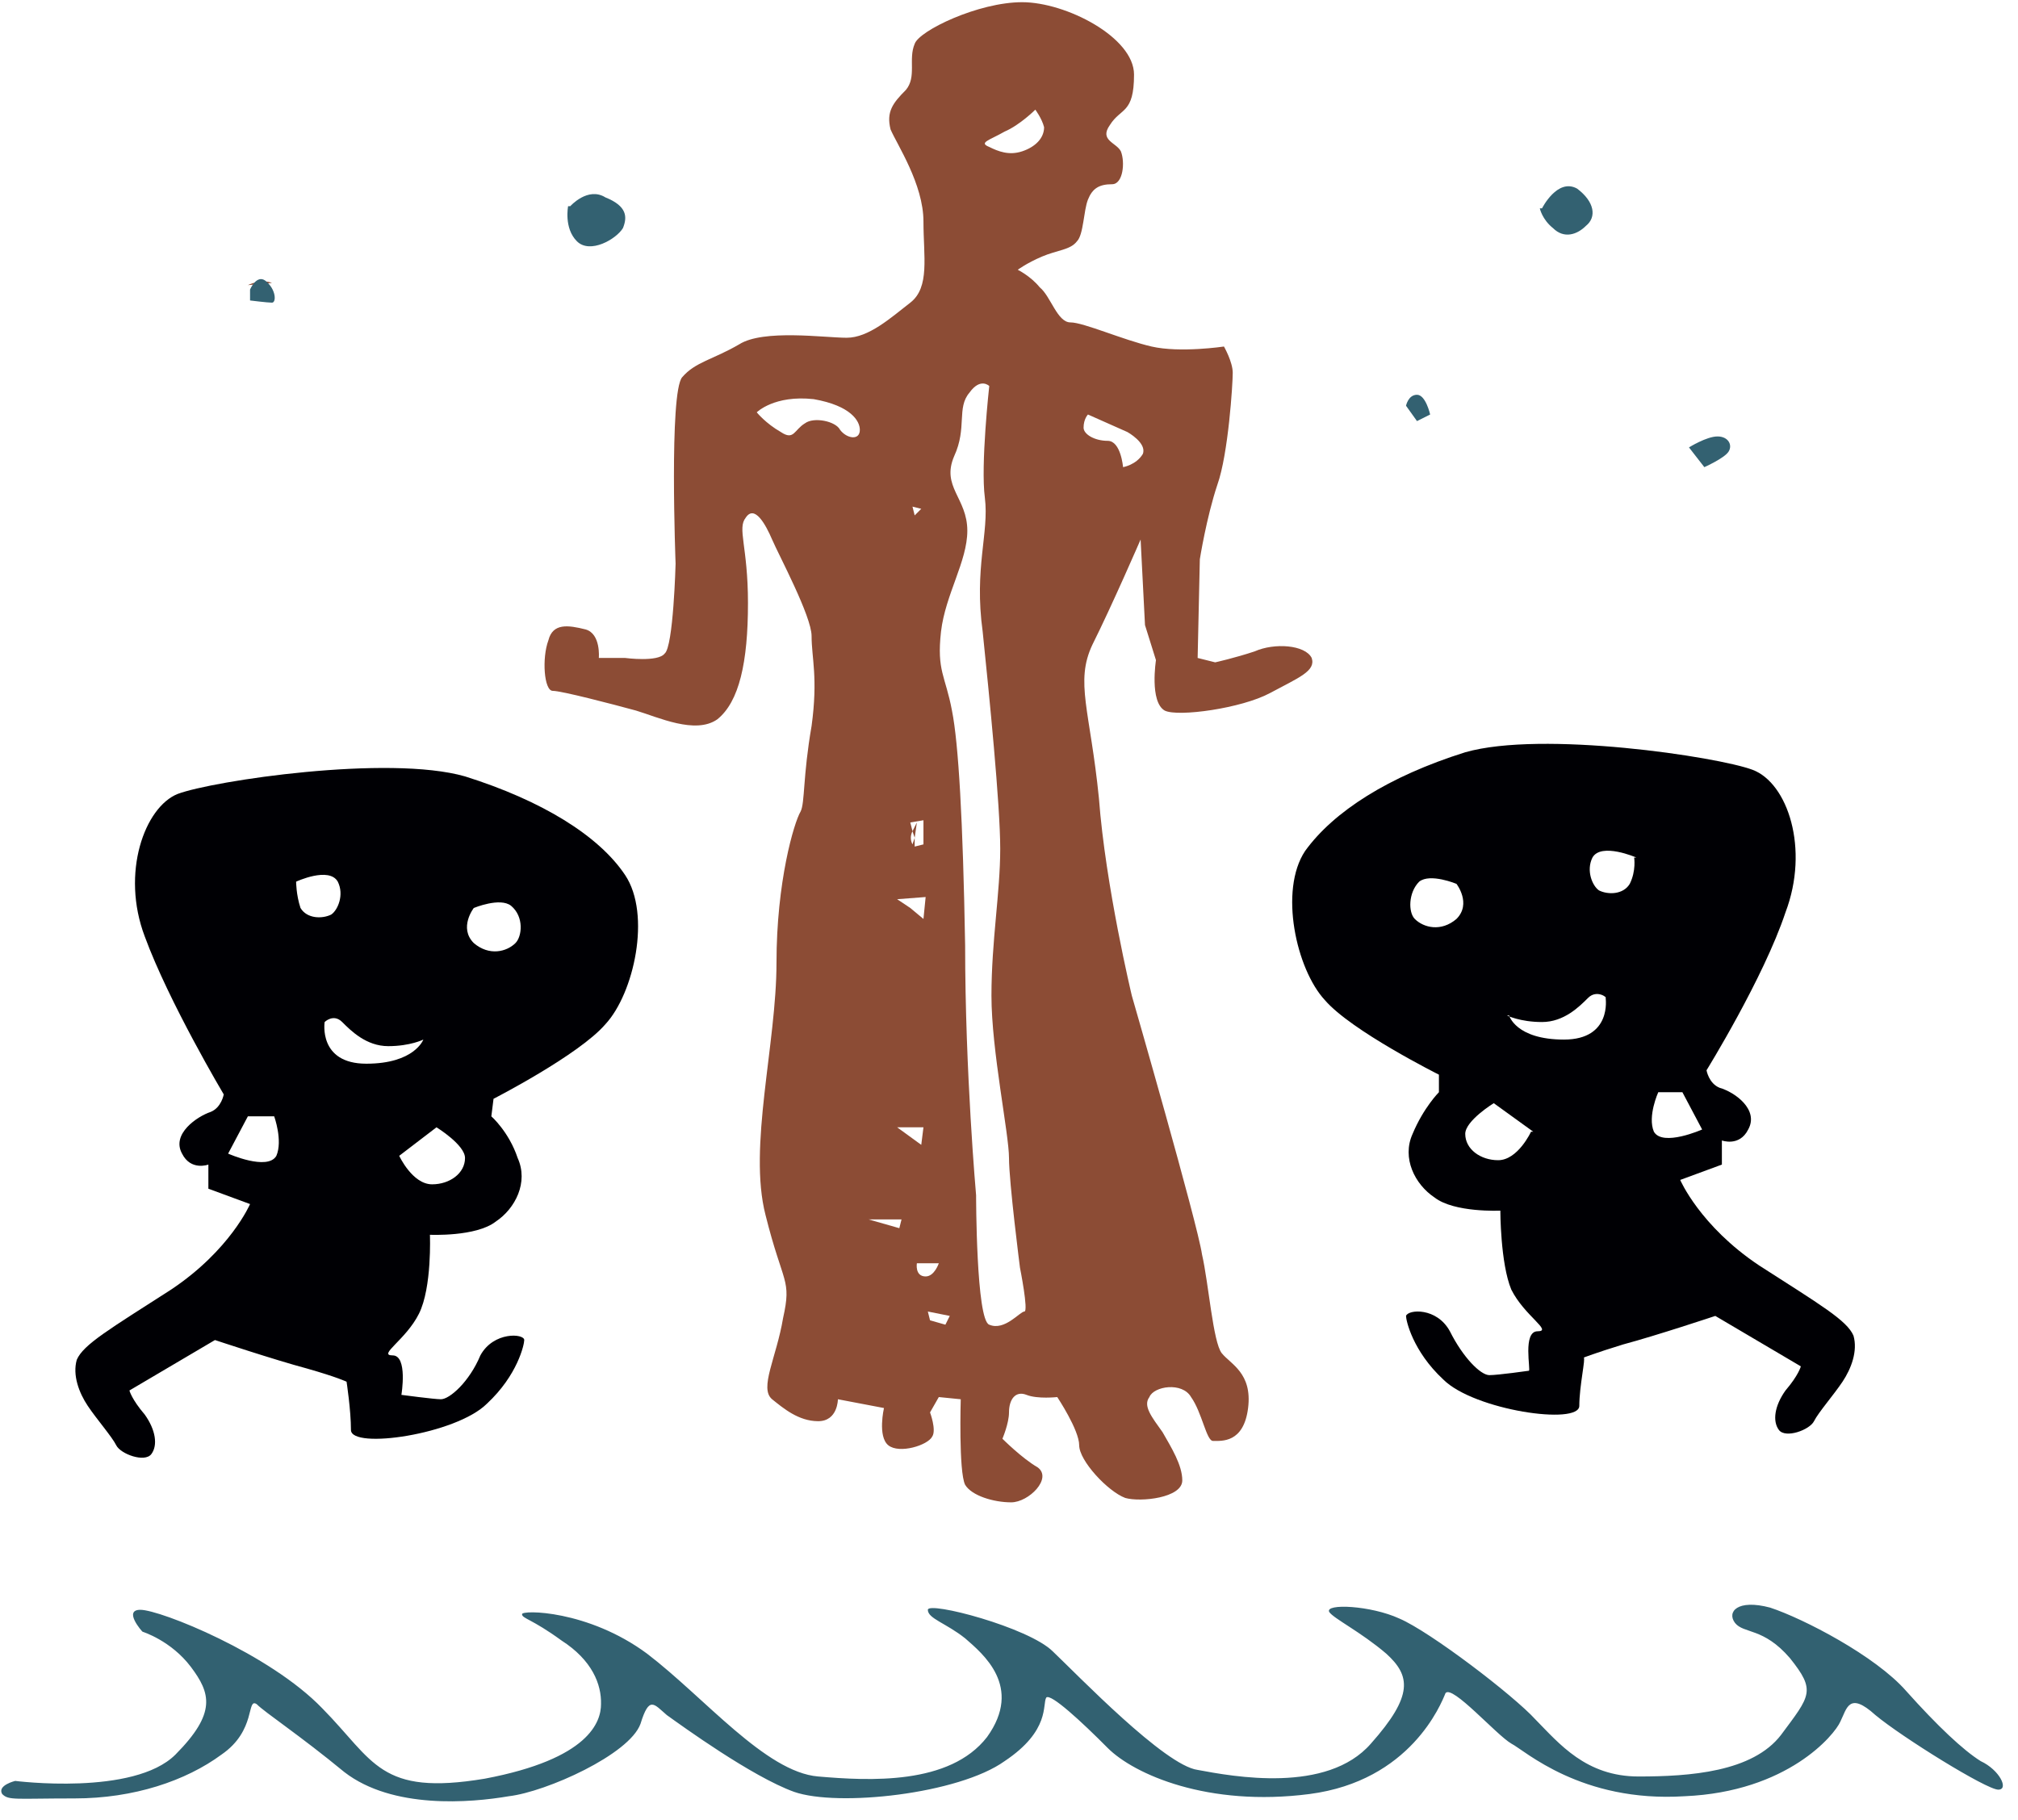 <svg class="brand__logo efecto--shake" xmlns="http://www.w3.org/2000/svg" xmlns:xlink="http://www.w3.org/1999/xlink" viewBox="0 0 92 83" aria-labelledby="title desc">

	<title>logo nanos i gegants de vinaros</title>
	<desc>vectorizado por sergio fores</desc>


		<g stroke="none" stroke-width="1" fill="none" fill-rule="evenodd">

			<!-- puntitos -->
			<path d="M0.677 81.2 C0.677 81.2 6.1 81.9 8 80 C9.884 78.1 9.6 77.2 8.7 76 C7.793 74.8 6.5 74.4 6.5 74.4 C6.484 74.4 5.6 73.4 6.4 73.4 C7.309 73.4 12.3 75.4 14.7 77.9 C17.066 80.3 17.3 81.9 22.1 81.1 C26.871 80.2 27.4 78.5 27.4 77.7 C27.423 76.8 27 75.7 25.6 74.8 C24.226 73.8 23.8 73.8 23.8 73.6 C23.774 73.4 26.8 73.4 29.5 75.4 C32.121 77.4 34.9 80.8 37.3 81 C39.62 81.2 43.3 81.4 45 79.2 C46.654 76.9 44.8 75.4 44 74.7 C43.12 74 42.3 73.8 42.3 73.4 C42.31 73 46.9 74.2 48 75.3 C49.158 76.4 53.1 80.5 54.6 80.7 C56.207 81 60.5 81.8 62.5 79.5 C64.456 77.3 64.3 76.4 63.2 75.4 C62.029 74.4 60.8 73.8 60.6 73.5 C60.384 73.1 62.5 73.2 63.8 73.8 C65.203 74.4 69 77.3 70 78.4 C71.084 79.5 72.3 81 74.7 81 C77.03 81 79.9 80.8 81.2 79.1 C82.536 77.3 82.8 77.1 81.6 75.6 C80.394 74.2 79.5 74.5 79.1 74 C78.716 73.5 79.2 72.9 80.7 73.3 C82.217 73.8 85.5 75.5 86.9 77.1 C88.331 78.7 89.5 79.8 90.3 80.3 C91.16 80.7 91.6 81.6 91.1 81.6 C90.56 81.6 86.7 79.2 85.5 78.2 C84.286 77.1 84.2 77.9 83.9 78.5 C83.638 79.1 81.5 81.7 76.8 81.9 C72.076 82.2 69.5 79.8 68.9 79.5 C68.213 79.1 66.2 76.8 65.9 77.2 C65.698 77.7 64.3 81.2 59.7 81.8 C55.066 82.4 51.7 80.9 50.5 79.7 C49.31 78.5 47.9 77.2 47.7 77.4 C47.511 77.7 47.9 78.9 45.8 80.3 C43.707 81.8 38.2 82.4 36.2 81.7 C34.269 81 31.1 78.7 30.4 78.2 C29.814 77.7 29.6 77.3 29.2 78.6 C28.692 80 24.9 81.7 23.2 81.9 C21.45 82.2 17.9 82.5 15.7 80.8 C13.637 79.1 12.1 78.1 11.7 77.7 C11.228 77.4 11.7 78.9 10.1 80 C8.471 81.2 6.1 82 3.4 82 C0.677 82 0.4 82.1 0.1 81.8 C-0.141 81.4 0.7 81.2 0.7 81.2 L0.677 81.2 Z" fill="#326171"/>

			<!-- nano dcha -->
			<path class="efecto--shake" d="M78.2 60 C78.2 60 75.5 60.9 74 61.3 C72.7 61.7 72.2 61.9 72.2 61.9 C72.3 61.9 72 63.2 72 64.1 C72 65 67.2 64.3 65.8 62.9 C64.4 61.6 64.1 60.2 64.1 60 C64.2 59.7 65.5 59.6 66.1 60.7 C66.7 61.9 67.5 62.7 67.9 62.7 C68.3 62.7 69.7 62.5 69.7 62.5 C69.8 62.5 69.4 60.7 70.1 60.7 C70.8 60.7 69.5 60 68.9 58.8 C68.4 57.6 68.4 55.2 68.4 55.2 C68.4 55.2 66.3 55.3 65.4 54.6 C64.5 54 63.9 52.8 64.4 51.7 C64.9 50.5 65.6 49.8 65.6 49.8 L65.6 49 C65.6 49 61.6 47 60.4 45.6 C59.1 44.2 58.3 40.6 59.5 38.8 C60.8 37 63.3 35.4 66.8 34.3 C70.3 33.3 78.3 34.5 79.9 35.1 C81.5 35.7 82.5 38.7 81.4 41.6 C80.4 44.6 77.8 48.8 77.8 48.8 C77.8 48.8 77.9 49.4 78.4 49.6 C79.1 49.8 80.2 50.6 79.7 51.5 C79.3 52.3 78.5 52 78.5 52 L78.5 53.1 L76.6 53.8 C76.6 53.8 77.5 55.9 80.2 57.7 C83 59.5 84.2 60.2 84.5 60.9 C84.7 61.6 84.4 62.4 84 63 C83.6 63.6 82.9 64.4 82.7 64.8 C82.5 65.2 81.4 65.6 81.1 65.2 C80.8 64.8 80.9 64.1 81.4 63.4 C82 62.7 82.1 62.3 82.1 62.3 L78.2 60 L78.2 60 Z M75.6 49.8 C75.6 49.8 75.1 50.9 75.4 51.6 C75.8 52.3 77.6 51.5 77.6 51.5 L76.7 49.8 L75.6 49.8 L75.6 49.8 Z M69.9 51.6 L68.1 50.3 C68.1 50.3 66.8 51.1 66.8 51.7 C66.8 52.4 67.5 52.9 68.3 52.9 C69.2 52.9 69.8 51.6 69.8 51.6 L69.9 51.6 Z M68.8 46.3 C68.8 46.3 69.1 47.4 71.3 47.4 C73.5 47.4 73.2 45.5 73.2 45.5 C73.3 45.5 72.8 45.1 72.4 45.5 C72 45.9 71.3 46.6 70.3 46.6 C69.3 46.6 68.7 46.3 68.7 46.3 L68.8 46.3 Z M66.4 40.3 C66.4 40.3 65.2 39.8 64.7 40.2 C64.2 40.7 64.2 41.6 64.5 41.9 C64.9 42.3 65.7 42.5 66.4 41.9 C67.1 41.2 66.4 40.3 66.4 40.3 L66.4 40.3 Z M74.6 39.1 C74.6 39.1 73 38.4 72.6 39.1 C72.3 39.7 72.6 40.4 72.9 40.6 C73.3 40.8 74 40.8 74.3 40.3 C74.6 39.7 74.5 39.1 74.5 39.1 L74.6 39.1 Z" fill="#000004"/>

			<!-- nano izda -->
			<path class="efecto--shake" d="M9.8 61.1 C9.8 61.1 12.5 62 14 62.4 C15.4 62.8 15.8 63 15.8 63 C15.8 63 16 64.3 16 65.2 C16 66.1 20.8 65.4 22.2 64 C23.6 62.7 23.9 61.3 23.9 61.1 C23.9 60.8 22.5 60.7 21.9 61.8 C21.4 63 20.5 63.8 20.1 63.8 C19.8 63.8 18.3 63.6 18.3 63.6 C18.3 63.6 18.6 61.8 17.9 61.8 C17.2 61.8 18.5 61.1 19.1 59.9 C19.7 58.7 19.6 56.3 19.6 56.3 C19.6 56.3 21.7 56.4 22.6 55.7 C23.5 55.1 24.1 53.9 23.6 52.8 C23.2 51.6 22.4 50.9 22.4 50.9 L22.5 50.1 C22.5 50.1 26.4 48.1 27.6 46.7 C28.9 45.3 29.7 41.7 28.5 39.9 C27.3 38.1 24.7 36.5 21.2 35.4 C17.7 34.4 9.7 35.6 8.1 36.2 C6.6 36.8 5.5 39.8 6.6 42.7 C7.7 45.7 10.2 49.9 10.2 49.9 C10.2 49.9 10.1 50.5 9.6 50.7 C9 50.9 7.8 51.7 8.3 52.6 C8.7 53.4 9.5 53.1 9.5 53.1 L9.5 54.2 L11.4 54.9 C11.4 54.9 10.5 57 7.8 58.8 C5 60.6 3.8 61.3 3.5 62 C3.3 62.7 3.6 63.5 4 64.1 C4.4 64.7 5.1 65.5 5.3 65.9 C5.5 66.3 6.6 66.7 6.9 66.3 C7.2 65.9 7.1 65.2 6.6 64.5 C6 63.8 5.9 63.4 5.9 63.4 L9.8 61.1 L9.8 61.1 Z M12.5 50.9 C12.5 50.9 12.9 52 12.6 52.7 C12.2 53.4 10.4 52.6 10.4 52.6 L11.3 50.9 L12.5 50.9 L12.5 50.9 Z M18.2 52.7 L19.9 51.4 C19.9 51.4 21.2 52.2 21.2 52.8 C21.2 53.5 20.5 54 19.7 54 C18.8 54 18.2 52.7 18.2 52.7 L18.2 52.7 Z M19.3 47.4 C19.3 47.4 18.9 48.5 16.7 48.5 C14.5 48.5 14.8 46.6 14.8 46.6 C14.8 46.6 15.2 46.2 15.6 46.6 C16 47 16.7 47.7 17.7 47.7 C18.7 47.7 19.3 47.4 19.3 47.4 L19.3 47.4 Z M21.6 41.4 C21.6 41.4 22.8 40.9 23.3 41.3 C23.9 41.8 23.8 42.7 23.5 43 C23.1 43.4 22.3 43.6 21.6 43 C20.9 42.3 21.6 41.4 21.6 41.4 L21.6 41.4 Z M13.5 40.2 C13.5 40.2 15 39.5 15.4 40.2 C15.7 40.8 15.4 41.5 15.1 41.7 C14.7 41.9 14 41.9 13.7 41.4 C13.5 40.8 13.5 40.2 13.5 40.2 L13.5 40.2 Z" fill="#000004"/>

			<!-- gegant -->
			<path class="efecto--intro" d="M38.2 63.8 L40.3 64.2 C40.3 64.2 40 65.5 40.5 65.9 C41 66.3 42.3 65.9 42.5 65.5 C42.7 65.2 42.4 64.4 42.4 64.4 L42.8 63.7 L43.8 63.8 C43.8 63.8 43.7 67.1 44 67.7 C44.3 68.2 45.3 68.5 46.1 68.5 C46.9 68.5 48 67.4 47.3 66.9 C46.6 66.5 45.7 65.6 45.7 65.6 C45.7 65.6 46 64.9 46 64.4 C46 63.8 46.3 63.4 46.8 63.6 C47.3 63.8 48.2 63.7 48.2 63.7 C48.2 63.7 49.2 65.2 49.2 65.9 C49.2 66.6 50.5 68 51.3 68.3 C52 68.5 53.9 68.3 53.9 67.5 C53.9 66.8 53.4 66 53 65.3 C52.5 64.6 52.1 64.1 52.4 63.7 C52.6 63.2 53.9 63 54.3 63.7 C54.8 64.4 55 65.7 55.3 65.7 C55.7 65.7 56.7 65.8 56.9 64.2 C57.1 62.6 56.1 62.2 55.7 61.7 C55.3 61.2 55.1 58.5 54.8 57.2 C54.6 55.8 51.6 45.4 51.6 45.4 C51.6 45.4 50.4 40.4 50.1 36.4 C49.7 32.4 49 31.1 49.8 29.4 C50.7 27.6 52 24.6 52 24.6 L52.2 28.5 L52.7 30.1 C52.7 30.1 52.4 32 53.1 32.4 C53.7 32.7 56.6 32.3 57.9 31.6 C59.2 30.9 60 30.6 59.8 30 C59.5 29.4 58.1 29.3 57.2 29.7 C56.3 30 55.4 30.2 55.4 30.2 L54.6 30 L54.7 25.5 C54.7 25.5 55 23.6 55.5 22.1 C56 20.7 56.2 17.5 56.2 17 C56.2 16.5 55.8 15.8 55.8 15.8 C55.8 15.8 53.8 16.1 52.5 15.8 C51.2 15.5 49.4 14.7 48.8 14.7 C48.2 14.7 47.9 13.5 47.4 13.1 C47 12.6 46.4 12.3 46.4 12.3 C46.4 12.3 46.8 12 47.5 11.7 C48.2 11.4 48.8 11.4 49.1 11 C49.4 10.7 49.4 9.6 49.6 9.1 C49.8 8.6 50.1 8.4 50.7 8.4 C51.2 8.4 51.3 7.4 51.1 6.9 C50.9 6.5 50.1 6.4 50.6 5.7 C51.1 4.9 51.7 5.2 51.7 3.4 C51.7 1.7 48.6 0.1 46.6 0.1 C44.6 0.1 41.9 1.4 41.7 2 C41.4 2.7 41.8 3.5 41.3 4.1 C40.7 4.7 40.4 5.1 40.6 5.9 C40.9 6.6 42.1 8.4 42.1 10.1 C42.1 11.7 42.4 13.1 41.5 13.8 C40.6 14.5 39.6 15.4 38.6 15.4 C37.6 15.4 34.8 15 33.7 15.7 C32.5 16.4 31.7 16.5 31.1 17.2 C30.5 17.9 30.8 25.7 30.8 25.7 C30.8 25.7 30.7 29.5 30.3 29.8 C30 30.2 28.5 30 28.5 30 L27.3 30 C27.3 30 27.4 28.9 26.7 28.7 C25.9 28.5 25.2 28.4 25 29.2 C24.7 30 24.8 31.5 25.2 31.5 C25.6 31.5 27.9 32.1 29 32.4 C30 32.7 31.7 33.5 32.7 32.8 C33.7 32 34.1 30.2 34.1 27.5 C34.1 24.9 33.6 24.1 34 23.6 C34.4 23 34.9 23.9 35.2 24.6 C35.5 25.3 37 28.1 37 29 C37 30 37.3 30.9 37 33.1 C36.6 35.4 36.7 36.6 36.5 37 C36.2 37.5 35.4 40.2 35.4 43.9 C35.4 47.6 34.1 52.3 34.9 55.4 C35.7 58.6 36.1 58.3 35.7 60.1 C35.4 61.9 34.6 63.3 35.2 63.8 C35.7 64.2 36.4 64.8 37.3 64.8 C38.2 64.8 38.2 63.8 38.2 63.8 L38.2 63.8 Z M41.6 37.9 C41.5 38.1 41.5 38.3 41.6 38.5 L41.7 38.2 L41.6 37.9 L41.6 37.9 Z M47.2 5 C47.2 5 46.5 5.7 45.8 6 C45.1 6.4 44.6 6.5 45.1 6.7 C45.5 6.9 46 7.1 46.6 6.9 C47.2 6.7 47.6 6.3 47.6 5.8 C47.5 5.4 47.2 5 47.2 5 L47.2 5 Z M49.6 18.9 L51.4 19.7 C51.4 19.7 52.3 20.2 52.1 20.7 C51.8 21.2 51.2 21.3 51.2 21.3 C51.2 21.3 51.1 20.1 50.5 20.1 C49.9 20.1 49.4 19.8 49.4 19.5 C49.4 19.1 49.6 18.9 49.6 18.9 L49.6 18.9 Z M34.5 18.8 C34.5 18.8 35.3 18 37.1 18.2 C38.8 18.5 39.2 19.2 39.2 19.6 C39.2 20.1 38.6 20 38.3 19.6 C38.1 19.2 37.1 19 36.7 19.3 C36.2 19.6 36.2 20.1 35.6 19.7 C34.9 19.3 34.5 18.8 34.5 18.8 L34.5 18.8 Z M45.1 17.6 C45.1 17.6 44.7 21.2 44.9 22.7 C45.1 24.3 44.4 25.9 44.8 28.8 C45.1 31.7 45.6 36.7 45.6 38.7 C45.6 40.7 45.2 42.9 45.2 45.4 C45.2 47.9 46 51.7 46 52.8 C46 53.9 46.5 57.8 46.5 57.8 C46.5 57.8 46.9 59.8 46.7 59.8 C46.5 59.8 45.8 60.7 45.1 60.4 C44.5 60.2 44.5 54.5 44.5 54.5 C44.5 54.5 44 48.9 44 43.1 C43.9 37.4 43.7 33.9 43.4 32.4 C43.1 30.8 42.7 30.6 42.9 28.8 C43.1 27.1 44.1 25.6 44.1 24.2 C44.1 22.7 42.9 22.2 43.5 20.8 C44.1 19.5 43.6 18.6 44.2 17.9 C44.7 17.2 45.1 17.6 45.1 17.6 L45.1 17.6 Z M41.8 57.6 C41.8 57.6 41.7 58.2 42.2 58.2 C42.6 58.2 42.8 57.6 42.8 57.6 L41.8 57.6 L41.8 57.6 Z M42.3 59.8 L43.3 60 L43.1 60.4 L42.4 60.2 L42.3 59.8 L42.3 59.8 Z M39.6 55.6 L41.1 55.6 L41 56 L39.6 55.6 L39.6 55.6 Z M40.9 51.4 L42.1 51.4 L42 52.2 L40.9 51.4 L40.9 51.4 Z M40.9 41 L42.2 40.9 L42.1 41.9 L41.5 41.4 L40.9 41 L40.9 41 Z M41.6 37.9 C41.7 37.7 41.8 37.5 41.8 37.5 L41.7 38.2 L41.7 38.6 L42.1 38.5 L42.1 37.4 L41.5 37.5 L41.6 37.9 L41.6 37.9 Z M41.6 23.1 L41.7 23.5 L42 23.2 L41.6 23.1 L41.6 23.1 Z M11.3 13 C11.3 13 11.9 12.7 12.4 12.9 L11.3 13 L11.3 13 Z" fill="#8C4C35"/>

			<!-- agua -->
			<path d="M64.1 18.5 C64.1 18.5 64.2 18 64.6 18 C65 18 65.2 18.9 65.2 18.9 L64.6 19.2 L64.1 18.5 L64.1 18.5 Z M70.3 9.5 C70.3 9.5 71 8.1 71.9 8.6 C72.7 9.2 72.8 9.9 72.3 10.3 C71.9 10.7 71.3 10.9 70.8 10.4 C70.3 10 70.2 9.5 70.2 9.5 L70.3 9.5 Z M77 20.4 C77 20.4 77.8 19.9 78.3 19.9 C78.8 19.9 79 20.3 78.8 20.6 C78.6 20.9 77.7 21.3 77.7 21.3 L77 20.4 L77 20.4 Z M26 9.4 C26 9.4 26.8 8.5 27.6 9 C28.6 9.4 28.6 9.9 28.4 10.4 C28.1 10.9 26.9 11.6 26.3 11 C25.7 10.4 25.9 9.4 25.9 9.4 L26 9.4 Z M11.4 13.2 C11.4 13.2 11.7 12.5 12.1 12.8 C12.6 13.2 12.6 13.8 12.4 13.8 C12.2 13.8 11.4 13.7 11.4 13.7 L11.4 13.2 L11.4 13.2 Z" fill="#336171"/>

		</g>

	</svg>
